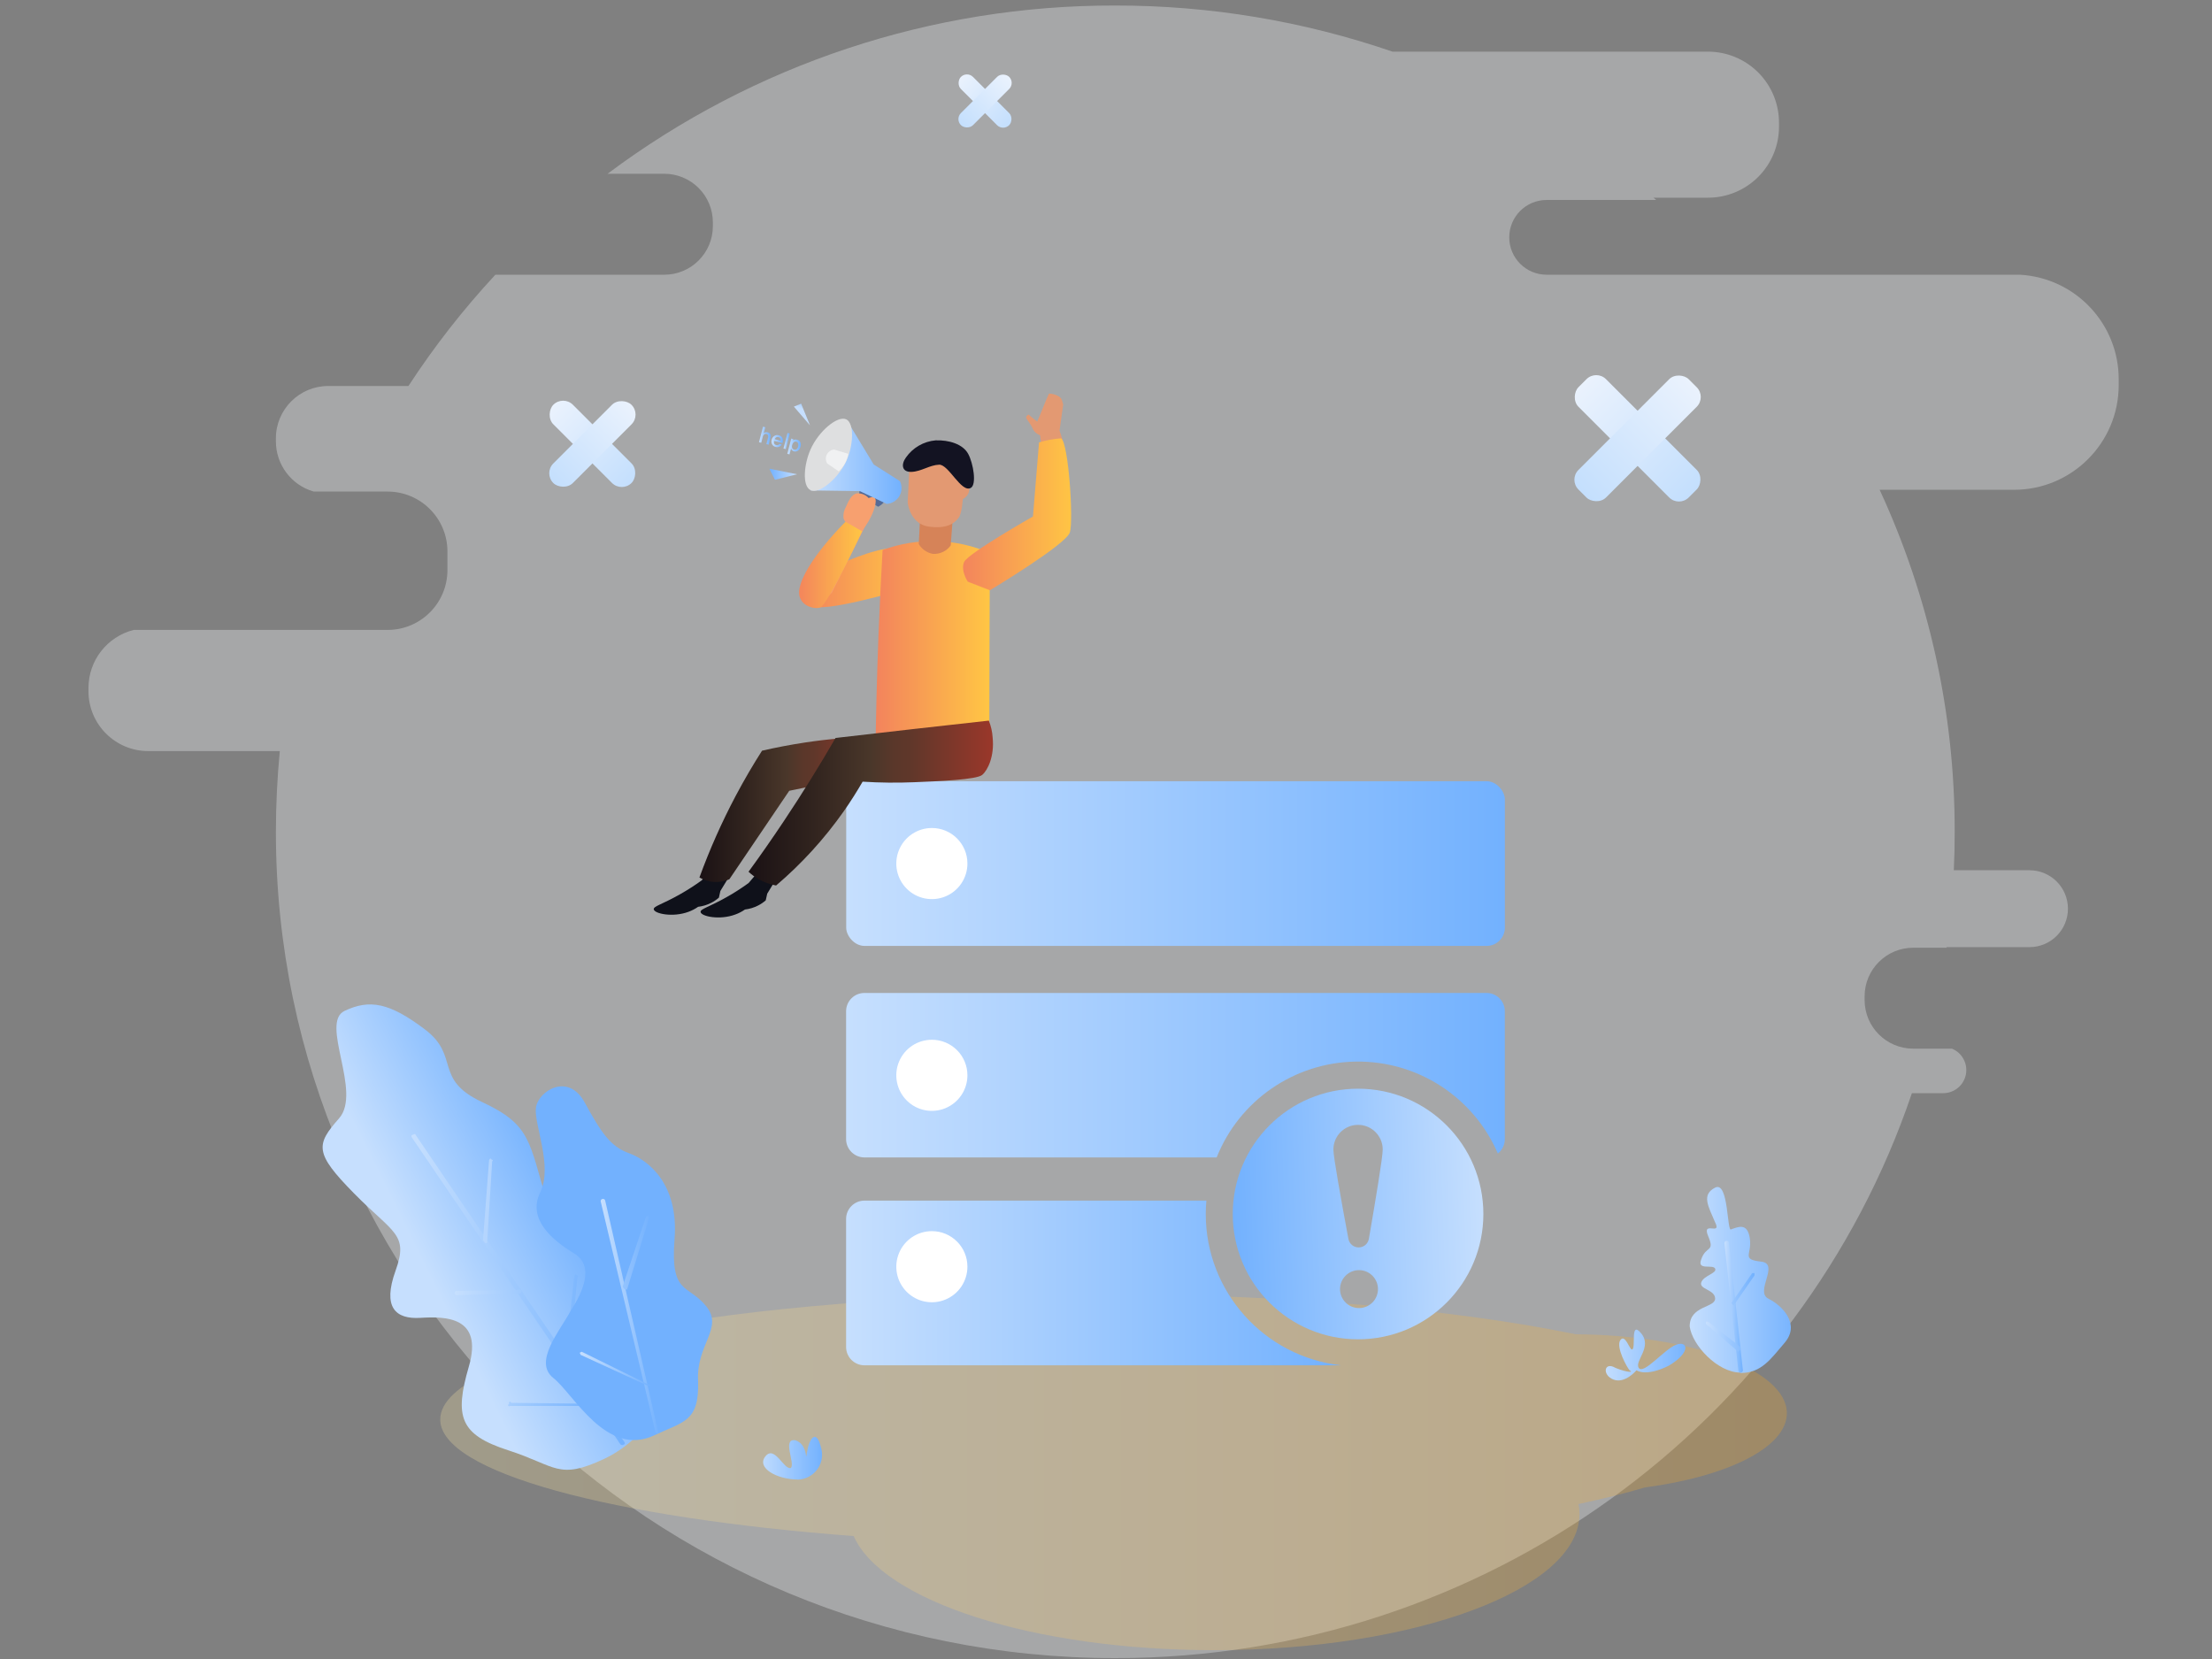 <?xml version="1.0" encoding="UTF-8"?>
<svg width="400px" height="300px" viewBox="0 0 400 300" version="1.1" xmlns="http://www.w3.org/2000/svg" xmlns:xlink="http://www.w3.org/1999/xlink">
    <rect x="0" y="0" width="400" height="300" fill="#808080" stroke="none"/>
    <title>画板备份 6</title>
    <defs>
        <linearGradient x1="-0.008%" y1="49.922%" x2="99.996%" y2="49.922%" id="linearGradient-1">
            <stop stop-color="#F9E7A8" offset="0%"></stop>
            <stop stop-color="#F5A623" offset="100%"></stop>
        </linearGradient>
        <linearGradient x1="31.221%" y1="59.133%" x2="66.529%" y2="36.89%" id="linearGradient-2">
            <stop stop-color="#C6DFFE" offset="0%"></stop>
            <stop stop-color="#72B1FE" offset="100%"></stop>
        </linearGradient>
        <linearGradient x1="-0.008%" y1="49.993%" x2="99.982%" y2="49.993%" id="linearGradient-3">
            <stop stop-color="#C6DFFE" offset="0%"></stop>
            <stop stop-color="#72B1FE" offset="100%"></stop>
        </linearGradient>
        <linearGradient x1="-0.023%" y1="50%" x2="100.144%" y2="50%" id="linearGradient-4">
            <stop stop-color="#C6DFFE" offset="0%"></stop>
            <stop stop-color="#72B1FE" offset="100%"></stop>
        </linearGradient>
        <linearGradient x1="-1214.222%" y1="287.156%" x2="-1109.066%" y2="287.156%" id="linearGradient-5">
            <stop stop-color="#C6DFFE" offset="0%"></stop>
            <stop stop-color="#72B1FE" offset="100%"></stop>
        </linearGradient>
        <linearGradient x1="-0.055%" y1="50.008%" x2="99.977%" y2="50.008%" id="linearGradient-6">
            <stop stop-color="#C6DFFE" offset="0%"></stop>
            <stop stop-color="#72B1FE" offset="100%"></stop>
        </linearGradient>
        <linearGradient x1="0.078%" y1="50.259%" x2="100.014%" y2="50.259%" id="linearGradient-7">
            <stop stop-color="#C6DFFE" offset="0%"></stop>
            <stop stop-color="#72B1FE" offset="100%"></stop>
        </linearGradient>
        <linearGradient x1="0.01%" y1="49.964%" x2="99.837%" y2="49.964%" id="linearGradient-8">
            <stop stop-color="#C6DFFE" offset="0%"></stop>
            <stop stop-color="#72B1FE" offset="100%"></stop>
        </linearGradient>
        <linearGradient x1="0%" y1="49.877%" x2="99.987%" y2="49.877%" id="linearGradient-9">
            <stop stop-color="#C6DFFE" offset="0%"></stop>
            <stop stop-color="#72B1FE" offset="100%"></stop>
        </linearGradient>
        <linearGradient x1="0.004%" y1="50%" x2="99.996%" y2="50%" id="linearGradient-10">
            <stop stop-color="#C6DFFE" offset="0%"></stop>
            <stop stop-color="#72B1FE" offset="100%"></stop>
        </linearGradient>
        <linearGradient x1="6.46682808e-13%" y1="50%" x2="100%" y2="50%" id="linearGradient-11">
            <stop stop-color="#C6DFFE" offset="0%"></stop>
            <stop stop-color="#72B1FE" offset="100%"></stop>
        </linearGradient>
        <linearGradient x1="0.011%" y1="49.961%" x2="100.008%" y2="49.961%" id="linearGradient-12">
            <stop stop-color="#C6DFFE" offset="0%"></stop>
            <stop stop-color="#72B1FE" offset="100%"></stop>
        </linearGradient>
        <linearGradient x1="7.10542736e-14%" y1="50.2%" x2="100%" y2="50.2%" id="linearGradient-13">
            <stop stop-color="#EAF2FD" offset="0%"></stop>
            <stop stop-color="#C4DFFD" offset="100%"></stop>
        </linearGradient>
        <linearGradient x1="-5.68434189e-13%" y1="50%" x2="100%" y2="50%" id="linearGradient-14">
            <stop stop-color="#EAF2FD" offset="0%"></stop>
            <stop stop-color="#C4DFFD" offset="100%"></stop>
        </linearGradient>
        <linearGradient x1="-0.035%" y1="50.071%" x2="100%" y2="50.071%" id="linearGradient-15">
            <stop stop-color="#EAF2FD" offset="0%"></stop>
            <stop stop-color="#C4DFFD" offset="100%"></stop>
        </linearGradient>
        <linearGradient x1="0%" y1="50.071%" x2="100%" y2="50.071%" id="linearGradient-16">
            <stop stop-color="#EAF2FD" offset="0%"></stop>
            <stop stop-color="#C4DFFD" offset="100%"></stop>
        </linearGradient>
        <linearGradient x1="-0.081%" y1="49.838%" x2="100%" y2="49.838%" id="linearGradient-17">
            <stop stop-color="#EAF2FD" offset="0%"></stop>
            <stop stop-color="#C4DFFD" offset="100%"></stop>
        </linearGradient>
        <linearGradient x1="-0.081%" y1="50.162%" x2="100%" y2="50.162%" id="linearGradient-18">
            <stop stop-color="#EAF2FD" offset="0%"></stop>
            <stop stop-color="#C4DFFD" offset="100%"></stop>
        </linearGradient>
        <linearGradient x1="0%" y1="50%" x2="100%" y2="50%" id="linearGradient-19">
            <stop stop-color="#C6DFFE" offset="0%"></stop>
            <stop stop-color="#72B1FE" offset="100%"></stop>
        </linearGradient>
        <linearGradient x1="0.008%" y1="50.067%" x2="100%" y2="50.067%" id="linearGradient-20">
            <stop stop-color="#C6DFFE" offset="0%"></stop>
            <stop stop-color="#72B1FE" offset="100%"></stop>
        </linearGradient>
        <linearGradient x1="0.011%" y1="50%" x2="100%" y2="50%" id="linearGradient-21">
            <stop stop-color="#C6DFFE" offset="0%"></stop>
            <stop stop-color="#72B1FE" offset="100%"></stop>
        </linearGradient>
        <linearGradient x1="99.978%" y1="48.389%" x2="0.022%" y2="51.633%" id="linearGradient-22">
            <stop stop-color="#C6DFFE" offset="0%"></stop>
            <stop stop-color="#72B1FE" offset="100%"></stop>
        </linearGradient>
        <linearGradient x1="-0.018%" y1="49.913%" x2="100.039%" y2="49.913%" id="linearGradient-23">
            <stop stop-color="#F3835D" offset="0%"></stop>
            <stop stop-color="#FFC644" offset="100%"></stop>
        </linearGradient>
        <linearGradient x1="-0.145%" y1="50.008%" x2="99.855%" y2="50.008%" id="linearGradient-24">
            <stop stop-color="#F3835D" offset="0%"></stop>
            <stop stop-color="#FFC644" offset="100%"></stop>
        </linearGradient>
        <linearGradient x1="0%" y1="49.869%" x2="99.908%" y2="49.869%" id="linearGradient-25">
            <stop stop-color="#C6DFFE" offset="0%"></stop>
            <stop stop-color="#72B1FE" offset="100%"></stop>
        </linearGradient>
        <linearGradient x1="-9.00275877e-14%" y1="50.007%" x2="100%" y2="50.007%" id="linearGradient-26">
            <stop stop-color="#1A1114" offset="0%"></stop>
            <stop stop-color="#30231E" offset="25%"></stop>
            <stop stop-color="#4A372A" offset="50%"></stop>
            <stop stop-color="#5A372A" offset="59%"></stop>
            <stop stop-color="#60372A" offset="66%"></stop>
            <stop stop-color="#98372A" offset="98%"></stop>
        </linearGradient>
        <linearGradient x1="6.43007126e-14%" y1="50%" x2="99.997%" y2="50%" id="linearGradient-27">
            <stop stop-color="#1A1114" offset="0%"></stop>
            <stop stop-color="#30231E" offset="25%"></stop>
            <stop stop-color="#4A372A" offset="50%"></stop>
            <stop stop-color="#5A372A" offset="59%"></stop>
            <stop stop-color="#60372A" offset="66%"></stop>
            <stop stop-color="#98372A" offset="98%"></stop>
        </linearGradient>
        <linearGradient x1="0.147%" y1="50%" x2="100.082%" y2="50%" id="linearGradient-28">
            <stop stop-color="#F3835D" offset="0%"></stop>
            <stop stop-color="#FFC644" offset="100%"></stop>
        </linearGradient>
        <linearGradient x1="0.215%" y1="50.058%" x2="100.263%" y2="50.058%" id="linearGradient-29">
            <stop stop-color="#F3835D" offset="0%"></stop>
            <stop stop-color="#FFC644" offset="100%"></stop>
        </linearGradient>
        <linearGradient x1="-2.02762864e-12%" y1="50%" x2="100.353%" y2="50%" id="linearGradient-30">
            <stop stop-color="#C6DFFE" offset="0%"></stop>
            <stop stop-color="#72B1FE" offset="100%"></stop>
        </linearGradient>
        <linearGradient x1="2.413%" y1="49.882%" x2="100.619%" y2="49.882%" id="linearGradient-31">
            <stop stop-color="#C6DFFE" offset="0%"></stop>
            <stop stop-color="#72B1FE" offset="100%"></stop>
        </linearGradient>
        <linearGradient x1="1.2465662e-12%" y1="49.828%" x2="100%" y2="49.828%" id="linearGradient-32">
            <stop stop-color="#C6DFFE" offset="0%"></stop>
            <stop stop-color="#72B1FE" offset="100%"></stop>
        </linearGradient>
        <linearGradient x1="1.64%" y1="51.399%" x2="100.853%" y2="51.399%" id="linearGradient-33">
            <stop stop-color="#C6DFFE" offset="0%"></stop>
            <stop stop-color="#72B1FE" offset="100%"></stop>
        </linearGradient>
        <linearGradient x1="114.409%" y1="45.778%" x2="136.642%" y2="-24.63%" id="linearGradient-34">
            <stop stop-color="#C6DFFE" offset="0%"></stop>
            <stop stop-color="#72B1FE" offset="100%"></stop>
        </linearGradient>
        <linearGradient x1="99.8%" y1="50%" x2="-0.2%" y2="50%" id="linearGradient-35">
            <stop stop-color="#C6DFFE" offset="0%"></stop>
            <stop stop-color="#72B1FE" offset="100%"></stop>
        </linearGradient>
    </defs>
    <g id="画板备份-6" stroke="none" stroke-width="1" fill="none" fill-rule="evenodd">
        <g id="资源-7" transform="translate(16, 1)">
            <path d="M185.68,0 C152.589,-0.077 120.368,10.599 93.87,30.42 L104.12,30.42 C106.451,30.42 108.687,31.347 110.335,32.995 C111.984,34.643 112.91,36.879 112.91,39.21 L112.91,39.21 L112.91,39.89 C112.91,44.745 108.975,48.68 104.12,48.68 L73.58,48.68 C67.777,54.928 62.518,61.659 57.86,68.8 L43.35,68.8 C38.124,68.806 33.89,73.044 33.89,78.27 L33.89,78.8 C33.887,83.017 36.677,86.726 40.73,87.89 L54.09,87.89 C60.063,87.896 64.904,92.737 64.91,98.71 L64.91,98.71 L64.91,102.09 C64.91,108.066 60.066,112.91 54.09,112.91 L8.18,112.91 C3.372,114.12 0,118.443 0,123.4 L0,124 C0,129.976 4.844,134.82 10.82,134.82 L34.6,134.82 C34.133,139.634 33.897,144.5 33.89,149.42 C33.89,231.94 101.89,298.84 185.68,298.84 C252.74,298.84 309.68,256.04 329.73,196.68 L335.42,196.68 C337.413,196.666 339.118,195.248 339.495,193.291 C339.872,191.334 338.815,189.383 336.97,188.63 L329.97,188.63 C325.119,188.63 321.186,184.701 321.18,179.85 L321.18,179.85 L321.18,179.17 C321.18,174.316 325.115,170.38 329.97,170.38 L336,170.38 L336,170.27 L351,170.27 C354.838,170.27 357.95,167.159 357.95,163.32 C357.95,159.482 354.838,156.37 351,156.37 L337.31,156.37 C337.423,154.07 337.477,151.737 337.47,149.37 C337.491,128.029 332.86,106.94 323.9,87.57 L348.2,87.57 C358.652,87.565 367.124,79.093 367.13,68.64 L367.13,67.58 C367.13,57.549 359.305,49.258 349.29,48.68 L263.68,48.68 C259.947,48.68 256.92,45.654 256.92,41.92 C256.92,38.187 259.947,35.16 263.68,35.16 L283.5,35.16 L283,34.75 L292.86,34.75 C296.267,34.75 299.535,33.396 301.943,30.986 C304.351,28.576 305.703,25.308 305.7,21.9 L305.7,21.19 C305.703,17.783 304.351,14.515 301.943,12.105 C299.535,9.695 296.267,8.34 292.86,8.34 L235.81,8.34 C219.678,2.8 202.737,-0.018 185.68,0 Z" id="背景" fill="#EDF0F4" opacity="0.35"></path>
            <path d="M182,233 C216.36,233 247.3,235.8 268.93,240.28 C290.08,240.42 307.12,246.76 307.12,254.55 C307.12,260.73 296.42,265.99 281.45,267.98 C277.87,269.04 273.85,270.03 269.45,270.98 C269.562,271.571 269.618,272.17 269.62,272.77 C269.62,286.37 240.04,297.4 203.56,297.4 C170.74,297.4 143.56,288.47 138.37,276.77 C94.58,273.45 63.61,265.26 63.61,255.69 C63.59,243.11 116.6,233 182,233 Z" id="形状结合" fill="url(#linearGradient-1)" opacity="0.27"></path>
            <path d="M93.25,262.82 C99.31,259.96 109.81,250.82 103.08,234.6 C96.73,218.17 86.23,227.28 82.93,216.35 C79.63,205.42 80.07,202.43 71.19,198.29 C62.31,194.15 67.27,190 60.83,185.14 C54.39,180.28 50.83,179.66 46.31,181.8 C41.79,183.94 49.52,196.47 45.31,201.24 C41.1,206.01 40.84,207.5 48,214.78 C55.16,222.06 57.93,222.12 55.53,228.78 C53.13,235.44 55.53,237.58 60.01,237.31 C64.49,237.04 71.43,237.02 68.78,246.12 C66.13,255.22 67.18,258.44 75.91,261.26 C84.64,264.08 84.91,266.72 93.28,262.8 L93.25,262.82 Z" id="路径" fill="url(#linearGradient-2)" fill-rule="nonzero"></path>
            <path d="M96.68,260.28 C96.579,260.328 96.464,260.334 96.359,260.297 C96.253,260.259 96.168,260.181 96.12,260.08 L58.5,204.73 C58.32,204.35 58.32,204.35 58.7,204.18 C59.08,204.01 59.08,204 59.26,204.38 L96.88,259.72 C97.06,260.1 97.06,260.1 96.68,260.28 Z" id="路径" fill="url(#linearGradient-3)" fill-rule="nonzero"></path>
            <path d="M72.09,223.77 C71.71,223.94 71.53,223.57 71.35,223.19 L72.44,208.8 C72.44,208.8 72.64,208.25 72.82,208.63 C72.82,208.63 73.37,208.83 73,209 L72.09,223.77 L72.09,223.77 Z M78.23,232.89 L66.81,233.19 C66.711,233.238 66.596,233.243 66.493,233.206 C66.39,233.168 66.306,233.091 66.26,232.99 C66.209,232.89 66.202,232.773 66.24,232.667 C66.278,232.562 66.357,232.476 66.46,232.43 L77.46,232.31 C78.22,231.96 78.39,232.31 78.19,232.89 L78.23,232.89 Z M86.92,245.45 L86.92,245.45 C86.54,245.63 86.37,245.25 86.19,244.87 L87.85,229.75 C87.85,229.75 88.05,229.19 88.23,229.57 C88.23,229.57 88.79,229.77 88.41,229.95 L86.92,245.45 Z M92,253.24 L76.26,253.24 C75.88,253.41 75.7,253.04 76.08,252.86 C75.9,252.48 76.28,252.3 76.46,252.68 L91.8,252.85 C92.18,252.67 92.18,252.67 91.98,253.23 L92,253.24 Z" id="形状" fill="url(#linearGradient-4)" fill-rule="nonzero"></path>
            <path d="M102.33,258.54 C107.63,256.04 110.44,256.11 110.24,248.81 C109.83,242.06 114.95,239.19 111.68,235.18 C108.41,231.17 105.18,233.18 105.98,223.07 C106.78,212.96 101.07,208.73 97.73,207.53 C94.39,206.33 92.73,203.85 89.73,198.36 C86.73,192.87 81.36,196.29 80.92,199.27 C80.48,202.25 84.04,209.82 81.68,214.63 C79.32,219.44 83.91,223.3 87.78,225.63 C91.65,227.96 89.3,232.78 87.16,236.1 C85.16,239.79 80.4,245.3 84.07,248.19 C87.74,251.08 93.65,262.64 102.35,258.54 L102.33,258.54 Z" id="路径" fill="url(#linearGradient-5)" fill-rule="nonzero"></path>
            <path d="M103.09,258.18 C102.99,258.231 102.873,258.238 102.767,258.201 C102.661,258.163 102.575,258.083 102.53,257.98 L92.66,216.39 C92.609,216.29 92.602,216.173 92.64,216.067 C92.678,215.962 92.757,215.876 92.86,215.83 C92.961,215.783 93.076,215.777 93.181,215.814 C93.287,215.852 93.372,215.93 93.42,216.03 L103.09,258.18 C103.29,257.62 103.47,258 103.09,258.18 Z" id="路径" fill="url(#linearGradient-6)" fill-rule="nonzero"></path>
            <path d="M97.34,232.22 L97.34,232.22 C96.78,232.02 96.78,232.02 96.6,231.64 L100.83,219 L101.21,218.82 L101.39,219.2 L97.39,232.2 L97.34,232.22 Z M101.42,249.72 L101.42,249.72 L89,244 L88.83,243.62 L89.2,243.44 L101.2,249.34 C101.62,249.16 101.8,249.54 101.42,249.72 Z" id="形状" fill="url(#linearGradient-7)" fill-rule="nonzero"></path>
            <path d="M128.27,266.56 C129.684,266.522 130.998,265.822 131.819,264.671 C132.64,263.52 132.874,262.05 132.45,260.7 C131.62,257.35 130.36,259.03 129.94,261.54 C129.52,264.05 130.36,260.28 127.85,259.45 C125.34,259.03 127.85,263.63 127.01,264.45 C125.76,264.86 124.09,260.26 122.41,262.35 C120.73,264.44 124.5,266.54 128.27,266.54 L128.27,266.56 Z" id="路径" fill="url(#linearGradient-8)" fill-rule="nonzero"></path>
            <path d="M298.76,247.21 C294.57,247.21 289.97,242.21 289.55,238.84 C289.55,235.08 294.15,235.5 294.15,233.84 C294.15,232.18 291.23,232.17 291.64,230.91 C292.05,229.65 294.57,229.24 294.15,228.4 C293.73,227.56 290.81,228.82 291.64,226.73 C292.48,224.22 294.15,225.48 292.9,222.55 C291.65,219.62 295.41,222.55 294.15,220.04 C292.9,217.11 291.64,215.04 294.15,213.76 C296.66,212.48 296.25,222.13 297.08,221.29 C298.34,220.87 300.01,220.04 300.43,222.97 C300.85,225.9 298.76,226.73 302.52,227.15 C305.87,227.57 301.27,232.59 303.78,233.84 C306.29,235.09 309.63,238.44 306.7,241.84 C304.19,244.77 302.52,247.28 298.76,247.28 L298.76,247.21 Z" id="路径" fill="url(#linearGradient-9)" fill-rule="nonzero"></path>
            <path d="M298.76,247.211 C298.87,247.211 298.976,247.166 299.054,247.087 C299.131,247.008 299.173,246.901 299.17,246.79 L296.66,223.79 C296.666,223.679 296.625,223.571 296.547,223.491 C296.469,223.411 296.361,223.367 296.25,223.37 C296.138,223.368 296.029,223.411 295.95,223.49 C295.871,223.57 295.827,223.678 295.83,223.79 L298.34,246.79 C298.337,246.903 298.381,247.011 298.46,247.09 C298.539,247.17 298.648,247.213 298.76,247.211 L298.76,247.211 Z" id="路径" fill="url(#linearGradient-10)" fill-rule="nonzero"></path>
            <path d="M298.34,243.44 L298.34,243.44 C298.76,243.03 298.76,243.03 298.76,242.61 L292.9,238 L292.48,238 L292.48,238.41 L298.34,243.44 Z M297.5,235.08 L297.5,235.08 L301.27,229.64 L301.27,229.22 L300.85,229.22 L297.08,234.66 L297.5,235.08 Z" id="形状" fill="url(#linearGradient-11)" fill-rule="nonzero"></path>
            <path d="M279.93,246.79 C279.93,246.79 281.6,248.05 285.79,245.95 C289.97,243.44 289.13,241.35 287.04,242.19 C284.95,243.03 281.19,247.63 280.35,246.37 C279.51,245.11 282.86,242.61 280.77,240.1 C278.68,237.59 279.93,243.03 279.09,243.03 C278.68,243.03 277.84,240.1 277,241.35 C276.16,242.6 278.26,246.35 278.68,246.79 C279.51,247.21 278.26,247.21 276.16,246.37 C274.07,245.12 273.65,247.63 275.75,248.46 C277.85,249.29 279.93,246.79 279.93,246.79 L279.93,246.79 Z" id="路径" fill="url(#linearGradient-12)" fill-rule="nonzero"></path>
            <rect id="矩形" fill="url(#linearGradient-13)" fill-rule="nonzero" transform="translate(91.133, 79.264) rotate(45) translate(-91.133, -79.264) " x="81.133" y="76.764" width="20" height="5" rx="2.5"></rect>
            <rect id="矩形" fill="url(#linearGradient-14)" fill-rule="nonzero" transform="translate(91.126, 79.274) rotate(135) translate(-91.126, -79.274) " x="81.126" y="76.774" width="20" height="5" rx="2.5"></rect>
            <rect id="矩形" fill="url(#linearGradient-15)" fill-rule="nonzero" transform="translate(280.13, 78.264) rotate(45) translate(-280.13, -78.264) " x="266.03" y="74.739" width="28.2" height="7.05" rx="2.5"></rect>
            <rect id="矩形" fill="url(#linearGradient-16)" fill-rule="nonzero" transform="translate(280.126, 78.271) rotate(135) translate(-280.126, -78.271) " x="266.026" y="74.746" width="28.2" height="7.05" rx="2.5"></rect>
            <rect id="矩形" fill="url(#linearGradient-17)" fill-rule="nonzero" transform="translate(162.125, 17.272) rotate(45) translate(-162.125, -17.272) " x="155.955" y="15.727" width="12.34" height="3.09" rx="1.54"></rect>
            <rect id="矩形" fill="url(#linearGradient-18)" fill-rule="nonzero" transform="translate(162.129, 17.265) rotate(135) translate(-162.129, -17.265) " x="155.959" y="15.72" width="12.34" height="3.09" rx="1.54"></rect>
            <rect id="矩形" fill="url(#linearGradient-19)" fill-rule="nonzero" x="137.02" y="140.27" width="119.11" height="29.78" rx="3.3"></rect>
            <path d="M158.94,155.15 C158.944,157.753 157.379,160.101 154.975,161.099 C152.572,162.097 149.804,161.547 147.963,159.707 C146.123,157.867 145.574,155.099 146.571,152.695 C147.569,150.292 149.917,148.726 152.52,148.73 C156.066,148.73 158.94,151.605 158.94,155.15 L158.94,155.15 Z" id="路径" fill="#FFFFFF" fill-rule="nonzero"></path>
            <path d="M256.12,181.85 L256.12,205 C256.12,206.011 255.656,206.967 254.86,207.59 C250.452,197.373 240.325,190.814 229.198,190.969 C218.071,191.124 208.131,197.963 204.01,208.3 L140.32,208.3 C138.494,208.3 137.011,206.826 137,205 L137,181.85 C137.011,180.03 138.49,178.56 140.31,178.56 L252.83,178.56 C254.645,178.566 256.115,180.036 256.12,181.85 Z" id="路径" fill="url(#linearGradient-20)" fill-rule="nonzero"></path>
            <path d="M158.94,193.45 C158.94,196.052 157.372,198.397 154.968,199.392 C152.564,200.387 149.798,199.835 147.96,197.994 C146.122,196.153 145.574,193.385 146.572,190.983 C147.571,188.58 149.918,187.016 152.52,187.02 C154.224,187.02 155.859,187.698 157.063,188.904 C158.267,190.11 158.943,191.746 158.94,193.45 L158.94,193.45 Z" id="路径" fill="#FFFFFF" fill-rule="nonzero"></path>
            <path d="M226.48,245.89 L140.32,245.89 C138.498,245.89 137.016,244.422 137,242.6 L137,219.41 C137.011,217.589 138.488,216.116 140.31,216.11 L202.15,216.11 C202.08,216.91 202.04,217.72 202.04,218.54 C202.043,232.547 212.562,244.318 226.48,245.89 Z" id="路径" fill="url(#linearGradient-21)" fill-rule="nonzero"></path>
            <path d="M158.94,228.05 C158.944,230.653 157.379,233.001 154.975,233.999 C152.572,234.997 149.804,234.447 147.963,232.607 C146.123,230.767 145.574,227.999 146.571,225.595 C147.569,223.192 149.917,221.626 152.52,221.63 C156.066,221.63 158.94,224.505 158.94,228.05 L158.94,228.05 Z" id="路径" fill="#FFFFFF" fill-rule="nonzero"></path>
            <path d="M229.58,195.87 C217.065,195.87 206.92,206.016 206.92,218.53 C206.92,231.045 217.065,241.19 229.58,241.19 C242.095,241.19 252.24,231.045 252.24,218.53 C252.24,206.016 242.095,195.87 229.58,195.87 L229.58,195.87 Z M229.77,235.54 C227.877,235.551 226.333,234.027 226.32,232.134 C226.307,230.241 227.831,228.695 229.723,228.681 C231.616,228.666 233.163,230.187 233.18,232.08 C233.188,232.992 232.833,233.869 232.193,234.518 C231.553,235.167 230.681,235.535 229.77,235.54 L229.77,235.54 Z M231.54,223 C231.39,223.909 230.605,224.575 229.685,224.575 C228.765,224.575 227.98,223.909 227.83,223 C226.56,216.22 225.13,208.27 225.12,206.9 C225.103,204.437 227.087,202.427 229.55,202.41 C232.013,202.394 234.023,204.377 234.04,206.84 C234.05,208.2 232.72,216.17 231.54,223 Z" id="形状" fill="url(#linearGradient-22)" fill-rule="nonzero"></path>
            <path d="M146.81,98.18 C145.224,98.061 143.63,98.241 142.11,98.71 C138.8,99.52 130.36,103.29 130.36,103.29 C130.36,103.29 129.65,106.63 130.8,108.41 C131.95,110.19 147.7,105.52 147.7,105.52 C147.7,105.52 149,98.4 146.81,98.18 Z" id="路径" fill="url(#linearGradient-23)" fill-rule="nonzero"></path>
            <path d="M163,99 C156.844,96.329 149.895,96.136 143.6,98.46 C143.3,103.674 143.047,108.964 142.84,114.33 C142.567,121.51 142.39,128.55 142.31,135.45 C149.044,137.313 156.156,137.313 162.89,135.45 C162.91,123.304 162.947,111.154 163,99 Z" id="路径" fill="url(#linearGradient-24)" fill-rule="nonzero"></path>
            <path d="M176.6,82.84 C176.23,78.98 176.45,79.4 175.6,76.84 C175.76,75.84 176.11,73.1 176.26,72.12 C176.09,71.84 176.16,71.12 175.5,70.7 C174.953,70.37 174.329,70.188 173.69,70.17 C173.19,71.17 172.06,74.17 171.56,75.24 L171.02,74.82 C170.66,74.54 170.31,74.25 170.02,73.97 C169.828,74.029 169.671,74.167 169.59,74.35 C169.46,74.71 169.91,75 170.47,75.96 C170.85,76.61 170.82,76.79 171.16,77.12 C171.423,77.378 171.736,77.579 172.08,77.71 C172.231,79.307 172.566,80.881 173.08,82.4 C173.26,83.06 176.8,84.91 176.6,82.84 Z" id="路径" fill="#E39972" fill-rule="nonzero"></path>
            <path d="M156.81,85.73 C156.51,89.73 156.213,93.697 155.92,97.63 C155.177,98.661 153.958,99.239 152.69,99.16 C151.627,98.96 150.699,98.317 150.14,97.39 C150.28,94.65 150.417,91.917 150.55,89.19 L156.81,85.73 Z" id="路径" fill="#D68358" fill-rule="nonzero"></path>
            <path d="M158.22,84 C158.14,86.42 158.37,90.44 157.48,92.44 C156.59,93.78 155.03,94.66 151.92,94.22 C148.81,93.78 148.14,90.44 148.14,89.77 C148.28,86.88 148.35,85.61 148.49,82.77 C149.208,82.074 150.093,81.575 151.06,81.32 C153.49,80.61 156.24,81.71 158.22,84 Z" id="路径" fill="#E39972" fill-rule="nonzero"></path>
            <path d="M157.05,86.29 C157.589,85.945 158.281,85.945 158.82,86.29 C159.388,86.938 159.421,87.895 158.9,88.58 C158.444,89.183 157.725,89.529 156.97,89.51 C157,88.44 157,87.36 157.05,86.29 Z" id="路径" fill="#E39972" fill-rule="nonzero"></path>
            <path d="M139.51,87.35 L139.32,88.52 L142.8,90.64 C143.8,90.07 143.99,89.64 143.97,89.37 C143.92,88.19 140.4,87.51 139.51,87.35 Z" id="路径" fill="#556B96" fill-rule="nonzero"></path>
            <path d="M134.45,106.14 C136.49,102.067 138.527,97.994 140.56,93.92 C140.694,93.278 140.44,92.617 139.91,92.23 C139.124,91.764 138.112,91.977 137.58,92.72 L129.85,102.66 C129.412,103.385 129.287,104.256 129.504,105.075 C129.72,105.893 130.261,106.588 131,107 C132.214,107.5 133.612,107.151 134.45,106.14 L134.45,106.14 Z" id="路径" fill="#F7A06F" fill-rule="nonzero"></path>
            <path d="M139.91,94.91 C140.32,94.428 140.685,93.909 141,93.36 C141.9,91.86 142.79,89.51 142.13,88.99 C141.98,88.87 141.7,88.8 141.07,89.06 C140.534,88.469 139.756,88.156 138.96,88.21 C137.96,88.42 137.42,89.62 136.96,90.68 C136.607,91.284 136.456,91.985 136.53,92.68 C136.84,93.79 138.19,94.66 139.91,94.91 Z" id="路径" fill="#F7A06F" fill-rule="nonzero"></path>
            <path d="M137.05,74.84 L142,83 L146.73,86 C147.154,86.859 147.119,87.873 146.639,88.701 C146.159,89.529 145.296,90.062 144.34,90.12 L139.49,87.81 L130.56,87.68 L137.05,74.84 Z" id="路径" fill="url(#linearGradient-25)" fill-rule="nonzero"></path>
            <path d="M137.05,74.84 C138.56,75.6 138.33,79.84 136.86,82.74 C135.39,85.64 132.09,88.41 130.56,87.63 C129.03,86.85 129.38,82.98 130.56,80.3 C132,77 135.48,74.06 137.05,74.84 Z" id="路径" fill="#DEDFE0" fill-rule="nonzero"></path>
            <path d="M135.67,84.23 L133.59,82.82 C133.256,82.281 133.256,81.599 133.59,81.06 C133.861,80.641 134.297,80.357 134.79,80.28 L137.4,81.06 C137.29,81.664 137.087,82.248 136.8,82.79 C136.501,83.327 136.12,83.813 135.67,84.23 Z" id="路径" fill="#F0F1F2" fill-rule="nonzero"></path>
            <path d="M124.22,158.18 L122.74,160.6 L122.47,161.81 C122.048,162.181 121.581,162.497 121.08,162.75 C120.339,163.129 119.537,163.373 118.71,163.47 C118.181,163.84 117.606,164.139 117,164.36 C114.14,165.44 110.79,164.71 110.69,163.92 C110.62,163.35 112.2,163.05 115.48,161.18 C116.828,160.42 118.13,159.582 119.38,158.67 C119.89,158.08 120.38,157.48 120.9,156.88 L124.22,158.18 Z" id="路径" fill="#0F111A" fill-rule="nonzero"></path>
            <path d="M115.75,157.69 L114.27,160.11 L114,161.32 C113.578,161.691 113.111,162.007 112.61,162.26 C111.869,162.639 111.067,162.883 110.24,162.98 C109.713,163.348 109.142,163.647 108.54,163.87 C105.67,164.95 102.32,164.22 102.22,163.43 C102.15,162.86 103.73,162.56 107.01,160.69 C108.358,159.93 109.66,159.092 110.91,158.18 C111.42,157.59 111.91,156.99 112.43,156.39 L115.75,157.69 Z" id="路径" fill="#0F111A" fill-rule="nonzero"></path>
            <path d="M142.05,132.18 C137.892,132.283 133.744,132.643 129.63,133.26 C126.85,133.68 124.23,134.19 121.8,134.75 C120.2,137.25 118.59,139.99 117.02,142.95 C114.506,147.705 112.321,152.627 110.48,157.68 C111.261,158.139 112.137,158.413 113.04,158.48 C114.015,158.551 114.992,158.387 115.89,158 L126.72,142 L135.99,140.09 L142.05,132.18 Z" id="路径" fill="url(#linearGradient-26)" fill-rule="nonzero"></path>
            <path d="M162.81,129.31 C163.202,130.283 163.435,131.313 163.5,132.36 C163.85,135.72 162.63,138.28 161.61,139.13 C160.59,139.98 153.86,140.27 149.3,140.45 C146.197,140.58 143.089,140.547 139.99,140.35 C138.99,142.07 137.88,143.85 136.61,145.66 C133.105,150.651 128.983,155.177 124.34,159.13 C123.238,158.93 122.177,158.549 121.2,158 C120.536,157.62 119.919,157.164 119.36,156.64 C121.473,153.747 123.587,150.717 125.7,147.55 C129.15,142.38 132.27,137.33 135.09,132.45 C144.28,131.39 153.62,130.31 162.81,129.31 Z" id="路径" fill="url(#linearGradient-27)" fill-rule="nonzero"></path>
            <path d="M171.89,79 C173.192,78.607 174.533,78.359 175.89,78.26 C177.25,79.26 178.13,93.06 177.47,95.26 C176.81,97.46 163,105.74 163,105.74 L159,104.18 C159,104.18 157.67,102.18 158.34,100.63 C159.01,99.08 170.79,92.4 170.79,92.4 L171.89,79 Z" id="路径" fill="url(#linearGradient-28)" fill-rule="nonzero"></path>
            <path d="M136.89,93.35 L139.89,95.07 C139.89,95.07 133.66,108.41 132.33,108.85 C131,109.29 128.06,108.33 128.55,105.52 C129.41,100.7 136.89,93.35 136.89,93.35 Z" id="路径" fill="url(#linearGradient-29)" fill-rule="nonzero"></path>
            <path d="M153.18,78.63 C151.028,78.822 149.071,79.952 147.83,81.72 C146.92,82.96 147.05,84.4 148.83,84.33 C150.61,84.26 152.11,83.09 153.83,83.03 C155.55,82.97 157.83,88.18 159.55,87.23 C160.64,86.63 160.02,82.8 159.07,81.06 C158.12,79.32 155.63,78.54 153.18,78.63 Z" id="路径" fill="#131322" fill-rule="nonzero"></path>
            <path d="M122.39,76.26 L122.1,77.35 C122.292,77.176 122.56,77.112 122.81,77.18 C123.017,77.219 123.197,77.347 123.3,77.53 C123.37,77.738 123.37,77.963 123.3,78.17 L123,79.41 L122.59,79.31 L122.89,78.14 C122.936,78.001 122.936,77.85 122.89,77.71 C122.827,77.585 122.708,77.496 122.57,77.47 C122.438,77.437 122.297,77.466 122.19,77.55 C122.072,77.657 121.988,77.796 121.95,77.95 L121.66,79.07 L121.25,78.96 L121.98,76.15 L122.39,76.26 Z" id="路径" fill="url(#linearGradient-30)" fill-rule="nonzero"></path>
            <path d="M125.49,78.22 C125.593,78.512 125.593,78.829 125.49,79.12 L124,78.73 C123.942,78.889 123.942,79.062 124,79.22 C124.074,79.347 124.197,79.438 124.34,79.47 C124.46,79.511 124.59,79.511 124.71,79.47 C124.809,79.422 124.895,79.35 124.96,79.26 L125.37,79.36 C125.286,79.532 125.15,79.672 124.98,79.76 C124.754,79.861 124.5,79.882 124.26,79.82 C123.993,79.767 123.762,79.599 123.63,79.36 C123.491,79.099 123.462,78.793 123.55,78.51 C123.614,78.237 123.778,77.998 124.01,77.84 C124.231,77.676 124.517,77.628 124.78,77.71 C125.089,77.746 125.357,77.939 125.49,78.22 L125.49,78.22 Z M124.36,78.08 C124.238,78.164 124.143,78.282 124.09,78.42 L125.17,78.7 C125.212,78.558 125.191,78.405 125.113,78.278 C125.035,78.152 124.906,78.066 124.76,78.04 C124.627,77.996 124.481,78.01 124.36,78.08 L124.36,78.08 Z" id="形状" fill="url(#linearGradient-31)" fill-rule="nonzero"></path>
            <polygon id="路径" fill="url(#linearGradient-32)" fill-rule="nonzero" points="126.82 77.4 126.09 80.21 125.68 80.1 126.41 77.3"></polygon>
            <path d="M128.74,79 C128.832,79.263 128.832,79.548 128.74,79.81 C128.676,80.073 128.529,80.308 128.32,80.48 C128.106,80.641 127.828,80.693 127.57,80.62 C127.319,80.553 127.122,80.36 127.05,80.11 L126.77,81.17 L126.37,81.06 L127.08,78.31 L127.46,78.4 L127.4,78.64 C127.593,78.482 127.853,78.433 128.09,78.51 C128.372,78.561 128.614,78.743 128.74,79 L128.74,79 Z M127.51,79 C127.384,79.126 127.297,79.286 127.26,79.46 L127.26,79.46 C127.193,79.638 127.193,79.833 127.26,80.01 C127.313,80.151 127.433,80.257 127.58,80.29 C127.747,80.345 127.929,80.315 128.07,80.21 C128.207,80.082 128.301,79.914 128.34,79.73 C128.385,79.553 128.385,79.368 128.34,79.19 C128.282,79.016 128.132,78.889 127.95,78.86 C127.789,78.827 127.622,78.88 127.51,79 Z" id="形状" fill="url(#linearGradient-33)" fill-rule="nonzero"></path>
            <polygon id="路径" fill="url(#linearGradient-34)" fill-rule="nonzero" points="130.48 75.92 128.87 72 127.56 72.53"></polygon>
            <polygon id="路径" fill="url(#linearGradient-35)" fill-rule="nonzero" points="123.13 83.76 128.13 84.76 124.13 85.76"></polygon>
        </g>
    </g>
</svg>